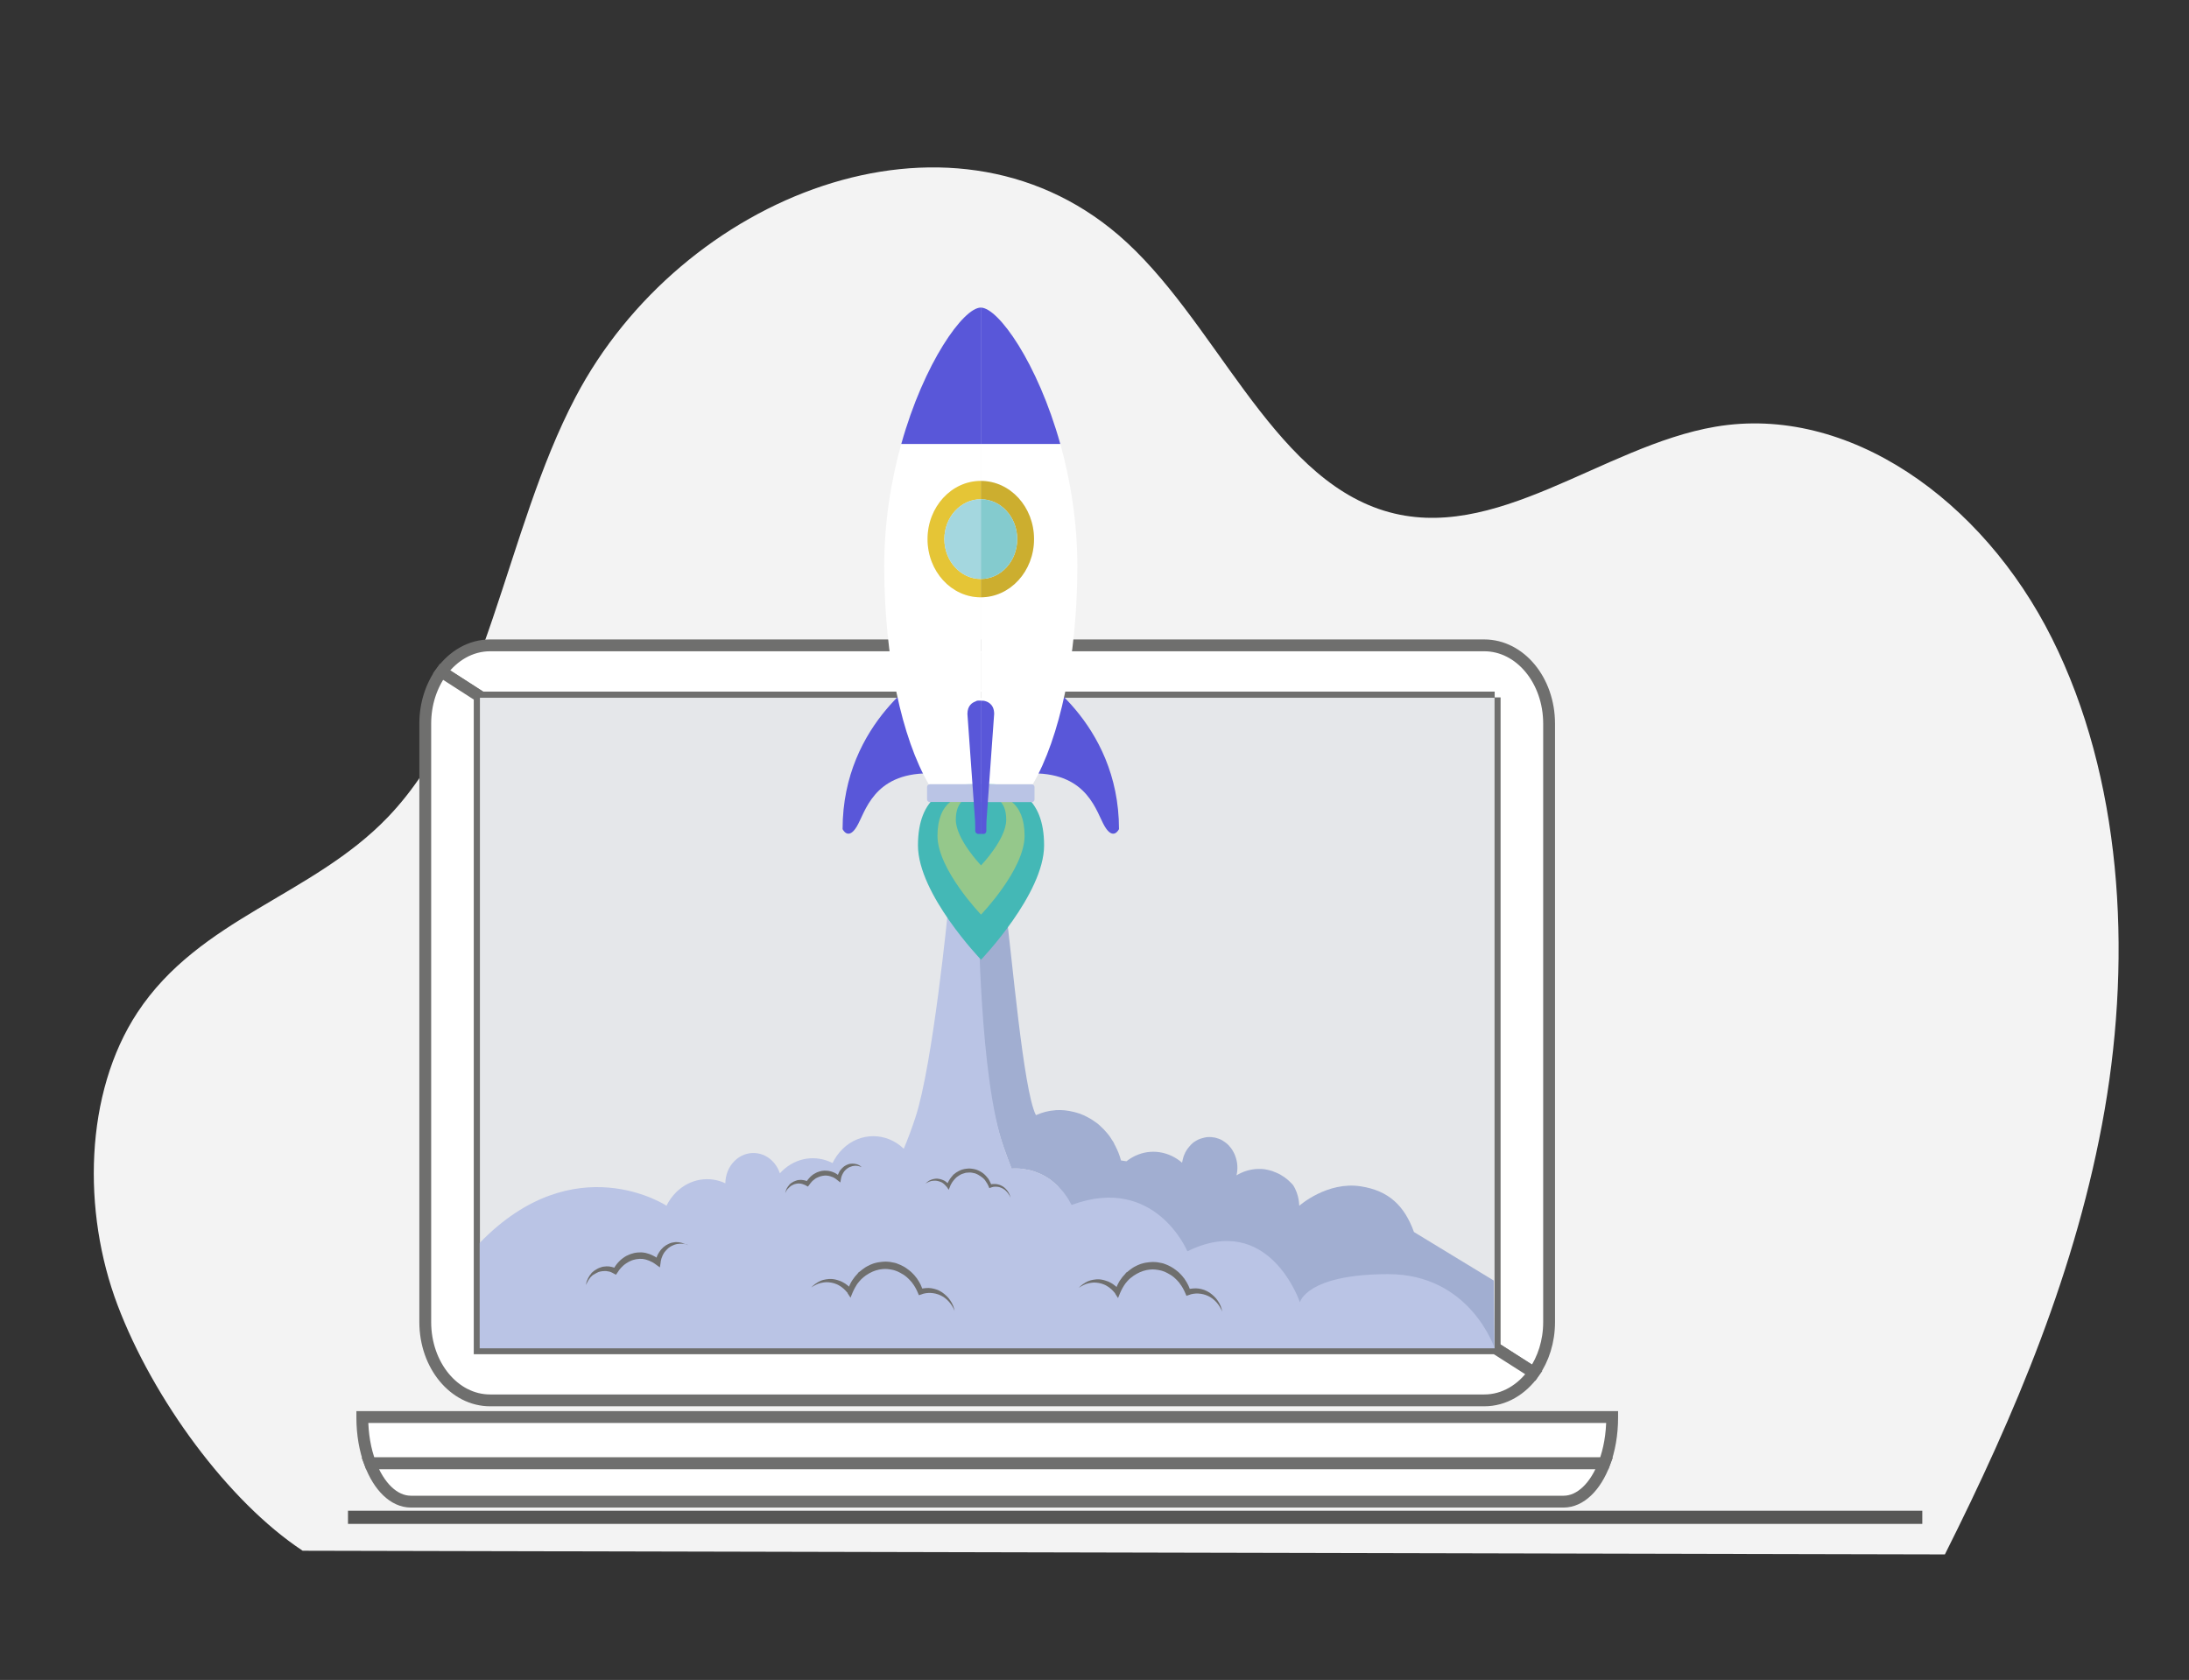 <svg width="185" height="142" viewBox="0 0 185 142" fill="none" xmlns="http://www.w3.org/2000/svg">
<rect x="0" y="0" width="185" height="142" fill="#333333" stroke="none"/>
<path d="M164.37 131.39C170.25 119.66 175.54 107.26 177.87 93.82C180.19 80.38 179.29 65.7 173.42 53.96C167.55 42.22 156.17 34.16 144.97 36.07C135.41 37.7 126.34 46.06 116.98 43.17C107.31 40.19 102.67 26.86 94.53 19.87C80.15 7.54 57.58 16.54 48.64 33.57C42.63 45.01 41.26 60.21 32.79 69.06C26.38 75.75 16.89 77.58 11.61 85.59C7.13 92.4 6.94 102.42 9.94 110.33C12.94 118.25 19.28 126.92 25.58 131.08L164.37 131.39Z" fill="#F3F3F3"/>
<path d="M136.25 119.82C136.25 119.81 136.25 119.79 136.25 119.78H30.62C30.62 119.79 30.62 119.81 30.62 119.82C30.62 121.25 30.86 122.58 31.28 123.69H135.59C136.01 122.58 136.25 121.25 136.25 119.82Z" fill="white" stroke="#6F6F6E" stroke-miterlimit="10"/>
<path d="M31.28 123.69C32.01 125.64 33.28 126.93 34.73 126.93H132.14C133.58 126.93 134.86 125.64 135.59 123.69H31.28Z" fill="white" stroke="#6F6F6E" stroke-miterlimit="10"/>
<path d="M126.32 58.95V113.92L129.62 116.04C130.43 114.88 130.92 113.39 130.92 111.75V61.17C130.92 57.51 128.47 54.55 125.44 54.55H41.42C39.78 54.55 38.32 55.42 37.31 56.79L40.68 58.96H126.32V58.95Z" fill="white" stroke="#6F6F6E" stroke-miterlimit="10"/>
<path d="M126.32 113.92V113.97H40.54V58.95H40.68L37.31 56.78C36.46 57.95 35.94 59.48 35.94 61.17V111.75C35.94 115.41 38.39 118.37 41.42 118.37H125.45C127.12 118.37 128.62 117.46 129.63 116.03L126.32 113.92Z" fill="white" stroke="#6F6F6E" stroke-miterlimit="10"/>
<path d="M126.31 58.98H40.56V113.93H126.31V58.98Z" fill="#E5E7EA"/>
<path d="M81.9 56.73C81.9 57.65 82.58 58.4 83.43 58.4C84.27 58.4 84.96 57.65 84.96 56.73C84.96 55.81 84.28 55.06 83.43 55.06C82.59 55.06 81.9 55.81 81.9 56.73Z" fill="#BDBABA"/>
<path d="M107.27 100.72L109.82 101.91C109.82 101.91 112.16 99.83 115.02 100.28C117.37 100.65 118.69 101.91 119.5 104.14L126.24 108.24L126.3 113.94L93.14 112.75L84.85 105.47L89.88 99.83L107.27 100.72Z" fill="#A1AED1"/>
<path d="M84.82 96.97C85.03 97.57 85.25 98.17 85.49 98.78C85.56 98.78 85.62 98.77 85.69 98.77C85.76 98.77 85.84 98.77 85.91 98.77C86 98.77 86.1 98.78 86.19 98.78C86.22 98.78 86.25 98.79 86.28 98.79C86.34 98.8 86.4 98.8 86.47 98.81C86.51 98.81 86.54 98.82 86.58 98.83C86.63 98.84 86.69 98.85 86.74 98.86C86.78 98.87 86.82 98.88 86.86 98.88C86.91 98.89 86.96 98.9 87.01 98.91C87.05 98.92 87.09 98.93 87.13 98.94C87.18 98.95 87.23 98.97 87.28 98.98C87.32 98.99 87.36 99.01 87.4 99.02C87.45 99.04 87.49 99.05 87.54 99.07C87.58 99.08 87.62 99.1 87.66 99.12C87.71 99.14 87.75 99.16 87.79 99.17C87.83 99.19 87.87 99.2 87.91 99.22C87.95 99.24 88 99.26 88.04 99.28C88.08 99.3 88.12 99.32 88.16 99.34C88.2 99.36 88.24 99.38 88.29 99.41C88.33 99.43 88.37 99.45 88.4 99.48C88.44 99.5 88.48 99.53 88.52 99.55C88.56 99.57 88.59 99.6 88.63 99.62C88.67 99.65 88.71 99.67 88.75 99.7C88.79 99.72 88.82 99.75 88.85 99.78C88.89 99.81 88.93 99.84 88.96 99.87C88.99 99.9 89.03 99.92 89.06 99.95C89.1 99.98 89.13 100.01 89.17 100.05C89.2 100.08 89.23 100.1 89.26 100.13C89.3 100.16 89.33 100.2 89.37 100.23C89.4 100.26 89.43 100.29 89.46 100.32C89.5 100.36 89.53 100.4 89.57 100.43C89.6 100.46 89.62 100.49 89.65 100.52C89.69 100.56 89.72 100.6 89.76 100.65C89.78 100.67 89.8 100.69 89.82 100.72C89.82 100.73 89.83 100.73 89.83 100.74C89.86 100.77 89.88 100.81 89.91 100.84C89.94 100.88 89.97 100.91 89.99 100.95C90.02 100.98 90.04 101.02 90.06 101.05C90.09 101.09 90.11 101.13 90.14 101.16C90.16 101.19 90.19 101.23 90.21 101.27C90.24 101.31 90.26 101.35 90.29 101.39C90.31 101.43 90.33 101.46 90.35 101.5C90.37 101.54 90.4 101.58 90.42 101.62C90.44 101.66 90.46 101.69 90.48 101.73C90.5 101.77 90.52 101.82 90.55 101.86C90.56 101.88 90.57 101.9 90.58 101.92H109.8C109.8 101.92 109.82 101 109.28 100.17C109.26 100.14 109.23 100.12 109.22 100.1C109.2 100.08 109.19 100.07 109.17 100.05C109.12 100 109.08 99.95 109.03 99.91C109.02 99.9 109.02 99.9 109.01 99.89C108.95 99.84 108.9 99.78 108.84 99.73C108.83 99.72 108.82 99.71 108.8 99.7C108.75 99.66 108.71 99.62 108.66 99.59C108.64 99.57 108.62 99.56 108.6 99.54C108.56 99.51 108.52 99.48 108.48 99.46C108.46 99.44 108.43 99.43 108.4 99.41C108.36 99.39 108.33 99.36 108.29 99.34C108.26 99.32 108.23 99.31 108.21 99.29C108.17 99.27 108.14 99.25 108.1 99.23C108.07 99.21 108.04 99.2 108.01 99.19C107.97 99.17 107.94 99.15 107.9 99.14C107.87 99.13 107.84 99.11 107.81 99.1C107.77 99.08 107.74 99.07 107.7 99.06C107.67 99.05 107.64 99.04 107.61 99.02C107.57 99.01 107.54 98.99 107.5 98.98C107.47 98.97 107.44 98.96 107.4 98.95C107.36 98.94 107.32 98.93 107.28 98.92C107.24 98.91 107.2 98.9 107.16 98.89C107.13 98.88 107.1 98.88 107.06 98.87C107.03 98.86 107 98.86 106.97 98.85C106.93 98.84 106.88 98.84 106.84 98.83C106.81 98.83 106.78 98.82 106.76 98.82C106.7 98.81 106.65 98.81 106.59 98.81C106.57 98.81 106.56 98.81 106.54 98.81C106.47 98.81 106.4 98.81 106.32 98.81C106.24 98.81 106.16 98.82 106.08 98.82C105.67 98.86 105.26 98.97 104.87 99.15C104.74 99.21 104.62 99.28 104.5 99.35C104.63 98.81 104.6 98.23 104.38 97.67C104.35 97.59 104.32 97.52 104.28 97.45C104.27 97.43 104.26 97.41 104.25 97.39C104.22 97.34 104.2 97.29 104.17 97.25C104.16 97.23 104.14 97.2 104.13 97.18C104.1 97.14 104.07 97.09 104.04 97.05C104.02 97.03 104.01 97.01 103.99 96.99C103.95 96.94 103.91 96.89 103.87 96.85C103.86 96.84 103.85 96.83 103.85 96.82C103.8 96.77 103.75 96.72 103.69 96.67C103.67 96.66 103.66 96.64 103.64 96.63C103.6 96.6 103.56 96.57 103.52 96.54C103.5 96.52 103.48 96.51 103.46 96.5C103.42 96.47 103.38 96.45 103.34 96.42C103.32 96.41 103.3 96.39 103.28 96.38C103.23 96.35 103.17 96.32 103.12 96.3C103.11 96.3 103.1 96.29 103.09 96.29C103.03 96.26 102.96 96.24 102.89 96.22C102.87 96.21 102.85 96.21 102.83 96.2C102.78 96.19 102.74 96.17 102.69 96.16C102.67 96.15 102.64 96.15 102.62 96.15C102.57 96.14 102.52 96.13 102.48 96.13C102.46 96.13 102.44 96.12 102.41 96.12C102.34 96.11 102.28 96.11 102.21 96.11H102.2C102.13 96.11 102.06 96.12 101.99 96.12C101.97 96.12 101.95 96.13 101.93 96.13C101.88 96.14 101.83 96.15 101.78 96.16C101.76 96.17 101.73 96.17 101.71 96.18C101.66 96.19 101.61 96.21 101.56 96.22C101.54 96.23 101.52 96.23 101.49 96.24C101.42 96.26 101.35 96.29 101.28 96.32C101.27 96.32 101.27 96.33 101.26 96.33C101.21 96.35 101.16 96.38 101.11 96.41C101.09 96.42 101.08 96.43 101.06 96.44C101.02 96.46 100.99 96.49 100.95 96.51C100.93 96.52 100.92 96.53 100.9 96.54C100.86 96.57 100.82 96.6 100.79 96.63C100.78 96.64 100.77 96.65 100.76 96.66C100.71 96.7 100.67 96.74 100.63 96.78C100.62 96.79 100.61 96.8 100.6 96.82C100.57 96.85 100.54 96.89 100.51 96.92C100.5 96.94 100.48 96.95 100.47 96.97C100.44 97 100.41 97.04 100.39 97.07C100.38 97.08 100.37 97.1 100.36 97.11C100.32 97.16 100.29 97.21 100.26 97.26C100.26 97.27 100.25 97.27 100.25 97.28C100.22 97.33 100.19 97.38 100.17 97.42C100.16 97.44 100.15 97.45 100.15 97.47C100.13 97.51 100.11 97.55 100.09 97.6C100.08 97.62 100.08 97.63 100.07 97.65C100.05 97.71 100.02 97.76 100.01 97.82C99.99 97.88 99.97 97.94 99.96 98C99.96 98.02 99.95 98.03 99.95 98.05C99.94 98.1 99.93 98.14 99.92 98.19C99.91 98.22 99.91 98.25 99.9 98.28C98.81 97.34 97.3 97.06 95.94 97.7C95.67 97.83 95.43 97.98 95.2 98.16L94.74 98.09C94.68 97.86 94.6 97.63 94.51 97.4C94.48 97.32 94.44 97.23 94.4 97.15C94.39 97.12 94.38 97.1 94.36 97.07C94.33 97.01 94.31 96.96 94.28 96.9C94.27 96.87 94.25 96.84 94.24 96.82C94.21 96.77 94.18 96.72 94.16 96.66C94.15 96.63 94.13 96.61 94.12 96.58C94.09 96.52 94.06 96.47 94.02 96.42C94.01 96.4 94 96.38 93.98 96.36C93.93 96.29 93.89 96.21 93.84 96.14C93.84 96.13 93.83 96.13 93.83 96.12C93.78 96.06 93.74 95.99 93.69 95.93C93.67 95.91 93.66 95.89 93.64 95.87C93.61 95.83 93.58 95.79 93.54 95.75C93.46 95.65 93.38 95.56 93.29 95.47C93.27 95.45 93.26 95.44 93.24 95.42C93.16 95.34 93.08 95.26 93 95.19C92.98 95.17 92.97 95.16 92.95 95.14C92.86 95.06 92.77 94.98 92.67 94.91C92.65 94.89 92.63 94.88 92.6 94.86C92.51 94.79 92.41 94.72 92.31 94.66C92.3 94.66 92.3 94.65 92.29 94.65C92.19 94.58 92.08 94.52 91.98 94.47C91.96 94.46 91.93 94.44 91.91 94.43C91.8 94.37 91.7 94.32 91.59 94.27C91.57 94.26 91.56 94.26 91.54 94.25C91.44 94.21 91.34 94.17 91.24 94.13C91.22 94.12 91.2 94.11 91.17 94.11C91.06 94.07 90.95 94.04 90.83 94.01C90.81 94 90.78 94 90.76 93.99C90.65 93.96 90.54 93.94 90.43 93.92C90.42 93.92 90.41 93.91 90.39 93.91C90.27 93.89 90.15 93.88 90.04 93.86C90.01 93.86 89.99 93.86 89.96 93.85C89.84 93.84 89.72 93.83 89.6 93.83C89.59 93.83 89.58 93.83 89.57 93.83C89.46 93.83 89.34 93.83 89.22 93.84C89.2 93.84 89.17 93.84 89.15 93.85C89.03 93.86 88.91 93.87 88.79 93.89C88.77 93.89 88.75 93.9 88.73 93.9C88.62 93.92 88.51 93.94 88.4 93.97C88.38 93.97 88.36 93.98 88.35 93.98C88.23 94.01 88.11 94.05 87.99 94.09C87.96 94.1 87.94 94.11 87.91 94.12C87.79 94.16 87.67 94.21 87.55 94.26C86.47 92.17 85.51 80.55 84.98 76.75L82.04 77.24C82.12 77.91 82.75 91.11 84.82 96.97Z" fill="#A1AED1"/>
<path d="M90.56 101.85C90.54 101.81 90.52 101.76 90.49 101.72C90.47 101.68 90.45 101.65 90.43 101.61C90.41 101.57 90.38 101.53 90.36 101.49C90.34 101.45 90.32 101.42 90.3 101.38C90.28 101.34 90.25 101.3 90.22 101.26C90.2 101.22 90.17 101.19 90.15 101.15C90.12 101.11 90.1 101.07 90.07 101.04C90.05 101.01 90.02 100.97 90 100.94C89.97 100.9 89.94 100.87 89.92 100.83C89.89 100.8 89.87 100.76 89.84 100.73C89.82 100.7 89.79 100.67 89.77 100.65C89.73 100.61 89.7 100.56 89.66 100.52C89.63 100.49 89.61 100.46 89.58 100.43C89.54 100.39 89.51 100.35 89.47 100.32C89.44 100.29 89.41 100.26 89.38 100.23C89.34 100.2 89.31 100.16 89.27 100.13C89.24 100.1 89.21 100.07 89.18 100.05C89.14 100.02 89.11 99.99 89.07 99.95C89.04 99.92 89 99.9 88.97 99.87C88.93 99.84 88.89 99.81 88.86 99.78C88.83 99.75 88.79 99.73 88.76 99.7C88.72 99.67 88.68 99.65 88.64 99.62C88.6 99.6 88.57 99.57 88.53 99.55C88.49 99.52 88.45 99.5 88.41 99.48C88.37 99.46 88.34 99.44 88.3 99.41C88.26 99.39 88.22 99.36 88.17 99.34C88.13 99.32 88.09 99.3 88.05 99.28C88.01 99.26 87.96 99.24 87.92 99.22C87.88 99.2 87.84 99.18 87.8 99.17C87.76 99.15 87.71 99.13 87.67 99.12C87.63 99.1 87.59 99.09 87.55 99.07C87.5 99.05 87.46 99.04 87.41 99.02C87.37 99.01 87.33 98.99 87.29 98.98C87.24 98.97 87.19 98.95 87.14 98.94C87.1 98.93 87.06 98.92 87.02 98.91C86.97 98.9 86.92 98.89 86.87 98.88C86.83 98.87 86.79 98.86 86.75 98.86C86.7 98.85 86.64 98.84 86.59 98.83C86.55 98.82 86.52 98.82 86.48 98.81C86.42 98.8 86.36 98.8 86.29 98.79C86.26 98.79 86.23 98.78 86.2 98.78C86.11 98.77 86.01 98.77 85.92 98.77C85.85 98.77 85.77 98.77 85.7 98.77C85.63 98.77 85.57 98.78 85.5 98.78C85.26 98.17 85.04 97.57 84.83 96.97C82.77 91.11 82.73 77.45 82.65 76.77L85.3 76.67L80.13 76.86C80.13 76.86 78.84 90 77.36 94.47C77.07 95.36 76.74 96.25 76.38 97.1C74.92 95.69 72.68 95.67 71.2 97.13C70.85 97.48 70.57 97.88 70.36 98.31C68.98 97.6 67.29 97.81 66.08 99C66.02 99.06 65.97 99.12 65.91 99.18C65.81 98.87 65.65 98.58 65.44 98.32C64.56 97.25 63.05 97.17 62.08 98.13C61.57 98.63 61.31 99.33 61.3 100.02C59.95 99.38 58.32 99.62 57.15 100.77C56.81 101.11 56.54 101.49 56.33 101.91H90.6C90.58 101.89 90.57 101.87 90.56 101.85Z" fill="#BAC4E5"/>
<path d="M72.83 98.66C72.78 98.64 72.73 98.62 72.68 98.6C72.63 98.59 72.58 98.57 72.53 98.56L72.46 98.55L72.39 98.54C72.34 98.53 72.29 98.54 72.24 98.54C72.19 98.54 72.14 98.55 72.09 98.56C72.04 98.57 71.99 98.58 71.95 98.6C71.9 98.62 71.86 98.63 71.81 98.65C71.77 98.67 71.72 98.69 71.68 98.72C71.64 98.74 71.6 98.77 71.56 98.8C71.52 98.83 71.49 98.86 71.45 98.9C71.42 98.93 71.38 98.97 71.35 99.01C71.34 99.03 71.32 99.05 71.31 99.07L71.27 99.13C71.24 99.17 71.22 99.22 71.2 99.26L71.19 99.28C71.19 99.28 71.19 99.29 71.19 99.27V99.28L71.17 99.32C71.16 99.34 71.15 99.37 71.14 99.39C71.13 99.43 71.11 99.48 71.1 99.52C71.09 99.57 71.08 99.62 71.07 99.66L71.02 99.95L70.79 99.77C70.74 99.73 70.7 99.69 70.65 99.66L70.58 99.61L70.54 99.59L70.53 99.58C70.52 99.58 70.54 99.59 70.54 99.58H70.53L70.51 99.57L70.42 99.52L70.38 99.5L70.34 99.49C70.29 99.47 70.24 99.45 70.18 99.43L70.1 99.41C70.07 99.4 70.04 99.4 70.02 99.39C69.99 99.39 69.96 99.38 69.94 99.38L69.86 99.37C69.8 99.36 69.75 99.37 69.69 99.37C69.63 99.37 69.58 99.38 69.52 99.39C69.46 99.4 69.41 99.41 69.35 99.43C69.3 99.45 69.24 99.46 69.19 99.49C69.14 99.51 69.08 99.53 69.03 99.56L68.95 99.6C68.93 99.62 68.9 99.63 68.88 99.65C68.83 99.68 68.78 99.72 68.74 99.76C68.69 99.79 68.65 99.84 68.61 99.88C68.57 99.92 68.53 99.97 68.49 100.02C68.45 100.07 68.42 100.12 68.38 100.17L68.28 100.3L68.15 100.23C68.11 100.21 68.08 100.18 68.04 100.17C68 100.15 67.96 100.13 67.92 100.12C67.88 100.11 67.84 100.09 67.8 100.08C67.76 100.07 67.72 100.06 67.68 100.05C67.64 100.05 67.6 100.04 67.55 100.04C67.51 100.04 67.46 100.04 67.42 100.04C67.38 100.05 67.33 100.05 67.29 100.06C67.25 100.07 67.21 100.08 67.16 100.09C67.12 100.11 67.08 100.12 67.04 100.14C67 100.16 66.96 100.18 66.92 100.2C66.9 100.21 66.88 100.23 66.86 100.24L66.82 100.25L66.81 100.24L66.82 100.25V100.26L66.81 100.27L66.7 100.37C66.66 100.4 66.64 100.44 66.6 100.47C66.58 100.49 66.57 100.5 66.55 100.52L66.51 100.58C66.48 100.62 66.45 100.66 66.43 100.71L66.36 100.85C66.37 100.8 66.38 100.75 66.4 100.7C66.41 100.65 66.43 100.6 66.45 100.55L66.48 100.48C66.49 100.46 66.51 100.43 66.52 100.41C66.55 100.37 66.57 100.31 66.61 100.27L66.71 100.15L66.72 100.14L66.73 100.13L66.72 100.12V100.11L66.76 100.09C66.78 100.07 66.8 100.06 66.82 100.04C66.86 100.01 66.9 99.97 66.95 99.95C66.99 99.92 67.04 99.9 67.09 99.87C67.14 99.85 67.19 99.83 67.24 99.81C67.29 99.79 67.34 99.78 67.39 99.76C67.44 99.75 67.49 99.74 67.55 99.74C67.6 99.73 67.66 99.74 67.71 99.73C67.76 99.73 67.82 99.74 67.87 99.75C67.92 99.76 67.97 99.77 68.03 99.78C68.08 99.8 68.13 99.81 68.18 99.83C68.23 99.85 68.28 99.88 68.33 99.9L68.11 99.96C68.15 99.9 68.19 99.83 68.23 99.77C68.27 99.71 68.32 99.65 68.37 99.6C68.42 99.55 68.47 99.49 68.52 99.44C68.57 99.39 68.63 99.34 68.69 99.3C68.72 99.28 68.75 99.26 68.78 99.24L68.87 99.19C68.93 99.15 69 99.12 69.06 99.09C69.13 99.06 69.19 99.04 69.26 99.02C69.33 99 69.4 98.99 69.47 98.97C69.54 98.96 69.61 98.95 69.68 98.95C69.75 98.95 69.82 98.95 69.89 98.96L70 98.97C70.04 98.97 70.07 98.98 70.1 98.99C70.13 99 70.17 99 70.2 99.01L70.3 99.04C70.37 99.06 70.44 99.09 70.5 99.12L70.55 99.14L70.59 99.16L70.67 99.21L70.69 99.22L70.71 99.23L70.72 99.24L70.76 99.27L70.85 99.33C70.91 99.37 70.96 99.43 71.01 99.47L70.73 99.58C70.74 99.52 70.76 99.46 70.78 99.4C70.8 99.34 70.82 99.28 70.85 99.22C70.86 99.19 70.88 99.17 70.89 99.14L70.91 99.1L70.92 99.07L70.93 99.05C70.96 99 70.99 98.94 71.03 98.9L71.09 98.83C71.11 98.81 71.13 98.79 71.15 98.76C71.19 98.72 71.24 98.68 71.28 98.64C71.32 98.6 71.38 98.57 71.42 98.54C71.47 98.51 71.52 98.48 71.57 98.46C71.62 98.44 71.67 98.42 71.73 98.4C71.76 98.39 71.78 98.38 71.81 98.38L71.89 98.37C71.94 98.36 72 98.36 72.05 98.36C72.1 98.36 72.16 98.36 72.21 98.37C72.26 98.38 72.32 98.39 72.37 98.4L72.45 98.42L72.52 98.45C72.57 98.47 72.62 98.5 72.66 98.52C72.75 98.59 72.79 98.63 72.83 98.66Z" fill="#6F6F6E"/>
<path d="M85.4 101.23L85.34 101.1C85.32 101.06 85.29 101.02 85.27 100.98C85.24 100.94 85.22 100.9 85.19 100.86C85.16 100.82 85.13 100.79 85.1 100.75C85.07 100.72 85.04 100.69 85 100.65C84.97 100.62 84.93 100.59 84.9 100.56L84.79 100.49L84.68 100.43L84.56 100.38L84.44 100.34C84.4 100.33 84.36 100.32 84.32 100.32C84.28 100.32 84.24 100.31 84.2 100.31C84.16 100.31 84.12 100.31 84.08 100.31C84.04 100.32 84 100.32 83.96 100.32L83.84 100.35L83.72 100.39L83.61 100.43L83.56 100.3L83.5 100.17C83.48 100.13 83.46 100.09 83.43 100.04C83.38 99.96 83.33 99.88 83.28 99.81L83.26 99.78V99.77V99.76C83.26 99.76 83.25 99.76 83.26 99.77L83.25 99.76L83.24 99.75L83.19 99.69C83.16 99.65 83.12 99.61 83.09 99.59L83 99.52L82.89 99.44C82.86 99.41 82.82 99.39 82.78 99.37C82.74 99.35 82.71 99.32 82.67 99.3C82.63 99.28 82.59 99.26 82.55 99.24L82.43 99.19C82.39 99.17 82.35 99.17 82.3 99.16C82.26 99.15 82.22 99.14 82.17 99.13C82.08 99.11 82 99.11 81.91 99.11C81.82 99.11 81.74 99.12 81.65 99.13L81.59 99.14L81.53 99.16C81.49 99.17 81.45 99.18 81.4 99.2L81.28 99.24C81.24 99.26 81.2 99.28 81.16 99.3C81.12 99.32 81.08 99.34 81.05 99.37C81.01 99.4 80.97 99.41 80.94 99.44L80.83 99.52L80.82 99.53L80.81 99.54L80.78 99.57L80.73 99.62C80.7 99.65 80.67 99.68 80.64 99.72C80.61 99.76 80.58 99.79 80.55 99.83C80.52 99.87 80.49 99.9 80.47 99.94C80.44 99.98 80.42 100.02 80.4 100.06C80.35 100.14 80.31 100.23 80.28 100.32L80.18 100.57L80.04 100.36L80.03 100.35L80.04 100.34L80.05 100.33C80.06 100.34 80.05 100.33 80.05 100.34H80.04L80.01 100.32L79.96 100.27C79.95 100.25 79.93 100.24 79.92 100.22L79.88 100.18C79.85 100.15 79.82 100.12 79.79 100.09C79.76 100.06 79.72 100.04 79.69 100.01C79.66 99.98 79.62 99.97 79.58 99.94C79.54 99.92 79.5 99.9 79.46 99.89C79.42 99.87 79.38 99.86 79.34 99.85C79.3 99.84 79.26 99.83 79.22 99.82C79.18 99.81 79.14 99.81 79.09 99.8C79.05 99.8 79 99.8 78.96 99.8L78.83 99.81L78.7 99.83L78.57 99.87L78.45 99.92L78.33 99.98L78.21 100.06L78.31 99.96L78.42 99.87C78.46 99.84 78.5 99.82 78.54 99.79C78.58 99.77 78.63 99.75 78.67 99.73C78.71 99.71 78.76 99.7 78.81 99.68L78.95 99.65C79 99.64 79.04 99.64 79.09 99.63C79.14 99.63 79.19 99.63 79.23 99.63C79.28 99.63 79.33 99.64 79.37 99.65C79.42 99.66 79.47 99.67 79.51 99.68C79.56 99.7 79.6 99.71 79.65 99.73C79.69 99.75 79.74 99.77 79.79 99.79C79.83 99.82 79.88 99.84 79.92 99.87C79.96 99.9 80 99.93 80.04 99.97L80.1 100.02C80.12 100.04 80.14 100.06 80.15 100.07L80.2 100.12L80.22 100.15L80.23 100.16L80.24 100.17L80.25 100.19L80.01 100.23C80.04 100.12 80.08 100.02 80.13 99.92C80.15 99.87 80.18 99.82 80.21 99.77C80.24 99.72 80.27 99.68 80.3 99.63C80.33 99.58 80.36 99.54 80.4 99.5C80.43 99.46 80.47 99.41 80.51 99.37L80.56 99.31L80.58 99.28L80.59 99.27H80.6H80.61L80.73 99.17C80.77 99.13 80.82 99.11 80.86 99.08C80.9 99.05 80.95 99.02 81 99C81.05 98.98 81.09 98.95 81.14 98.93L81.29 98.87C81.34 98.85 81.39 98.84 81.44 98.83L81.52 98.81L81.6 98.8C81.7 98.78 81.81 98.78 81.91 98.77C82.01 98.78 82.12 98.78 82.22 98.8C82.27 98.81 82.32 98.82 82.37 98.83C82.42 98.84 82.47 98.86 82.52 98.87L82.67 98.93C82.72 98.95 82.76 98.98 82.81 99C82.86 99.02 82.9 99.05 82.95 99.08C82.99 99.11 83.04 99.14 83.08 99.17L83.2 99.27L83.32 99.39C83.36 99.43 83.39 99.47 83.42 99.51L83.47 99.57L83.48 99.58L83.49 99.59L83.5 99.6L83.52 99.63C83.58 99.72 83.64 99.82 83.68 99.92C83.7 99.97 83.72 100.02 83.75 100.07L83.8 100.23L83.63 100.14L83.77 100.1C83.82 100.09 83.87 100.09 83.92 100.08C83.97 100.08 84.02 100.08 84.07 100.08C84.12 100.08 84.17 100.09 84.22 100.09C84.27 100.1 84.32 100.11 84.36 100.12C84.41 100.13 84.45 100.15 84.5 100.16C84.55 100.18 84.59 100.2 84.63 100.22C84.67 100.24 84.71 100.27 84.76 100.29L84.88 100.38C84.92 100.41 84.95 100.44 84.99 100.48C85.02 100.52 85.06 100.55 85.09 100.59C85.12 100.63 85.15 100.67 85.18 100.71C85.21 100.75 85.23 100.79 85.26 100.84C85.28 100.88 85.3 100.93 85.32 100.97C85.34 101.02 85.35 101.06 85.37 101.11L85.4 101.23Z" fill="#6F6F6E"/>
<path d="M58.62 101.61L56.32 101.91C56.32 101.91 48.55 96.79 40.54 105.06V113.97H126.32C126.32 113.97 124.26 107.7 117.33 107.7C110.4 107.7 109.86 110.08 109.86 110.08C109.86 110.08 107.28 102.36 100.35 105.77C100.35 105.77 97.63 99.24 90.57 101.85C90.56 101.85 61.34 99.83 58.62 101.61Z" fill="#BAC4E5"/>
<path d="M58.15 105.25C58.08 105.23 58.02 105.2 57.95 105.18C57.88 105.17 57.82 105.15 57.75 105.14L57.65 105.13H57.55C57.48 105.12 57.42 105.14 57.35 105.14C57.28 105.14 57.22 105.16 57.15 105.17C57.09 105.19 57.02 105.2 56.96 105.23C56.9 105.25 56.84 105.28 56.78 105.31C56.72 105.34 56.66 105.37 56.61 105.41C56.55 105.44 56.5 105.49 56.45 105.53C56.4 105.58 56.35 105.62 56.31 105.67C56.27 105.72 56.22 105.77 56.18 105.82C56.16 105.85 56.14 105.87 56.12 105.9L56.07 105.99C56.03 106.04 56.01 106.11 55.98 106.17L55.97 106.19C55.97 106.19 55.97 106.2 55.97 106.18V106.19V106.2L55.95 106.25C55.94 106.28 55.92 106.32 55.91 106.35C55.89 106.41 55.88 106.47 55.86 106.54C55.84 106.6 55.84 106.67 55.83 106.74L55.77 107.13L55.45 106.9C55.38 106.85 55.32 106.8 55.25 106.76L55.15 106.7L55.1 106.67L55.09 106.66C55.08 106.65 55.1 106.67 55.1 106.67H55.09L55.06 106.66L54.94 106.6L54.88 106.57L54.83 106.55C54.76 106.53 54.69 106.5 54.62 106.48L54.51 106.45C54.47 106.44 54.43 106.44 54.4 106.43C54.36 106.43 54.32 106.42 54.29 106.41H54.17C54.09 106.4 54.02 106.41 53.94 106.42C53.86 106.42 53.79 106.44 53.71 106.45C53.63 106.47 53.56 106.49 53.48 106.51C53.41 106.54 53.33 106.56 53.26 106.6C53.19 106.63 53.12 106.66 53.05 106.71L52.95 106.77C52.92 106.79 52.89 106.82 52.85 106.84C52.78 106.88 52.72 106.94 52.66 106.99C52.6 107.04 52.55 107.1 52.49 107.16C52.43 107.22 52.39 107.29 52.33 107.35C52.28 107.42 52.24 107.49 52.19 107.56L52.06 107.75L51.89 107.66C51.84 107.63 51.79 107.6 51.74 107.58C51.69 107.55 51.63 107.53 51.58 107.51C51.52 107.49 51.47 107.47 51.41 107.47C51.35 107.46 51.3 107.45 51.24 107.44C51.18 107.44 51.12 107.43 51.07 107.44C51.01 107.44 50.95 107.45 50.9 107.45C50.84 107.46 50.78 107.47 50.73 107.48C50.67 107.49 50.62 107.51 50.56 107.53C50.51 107.55 50.45 107.58 50.4 107.61C50.34 107.64 50.29 107.67 50.24 107.7C50.21 107.72 50.19 107.74 50.16 107.75L50.11 107.77L50.1 107.76C50.1 107.76 50.09 107.77 50.1 107.75L50.11 107.76V107.77L50.09 107.79L49.94 107.93C49.89 107.98 49.86 108.03 49.82 108.08C49.8 108.11 49.78 108.13 49.76 108.16L49.71 108.25C49.68 108.31 49.63 108.36 49.61 108.43L49.52 108.62C49.53 108.55 49.55 108.48 49.56 108.41C49.57 108.34 49.6 108.27 49.63 108.21L49.67 108.11C49.68 108.08 49.7 108.05 49.72 108.01C49.76 107.95 49.79 107.88 49.83 107.82L49.96 107.66L49.98 107.64L49.99 107.63L49.98 107.62V107.6L50.03 107.57C50.06 107.54 50.09 107.52 50.11 107.5C50.16 107.45 50.22 107.41 50.28 107.37C50.34 107.33 50.4 107.29 50.46 107.26C50.52 107.23 50.59 107.19 50.65 107.17C50.72 107.14 50.78 107.12 50.85 107.1C50.92 107.08 50.99 107.06 51.06 107.06C51.13 107.05 51.2 107.05 51.27 107.04C51.34 107.04 51.41 107.04 51.49 107.05C51.56 107.06 51.63 107.07 51.7 107.09C51.77 107.11 51.84 107.13 51.91 107.15C51.98 107.17 52.05 107.21 52.11 107.24L51.81 107.34C51.86 107.25 51.91 107.16 51.96 107.08C52.02 107 52.07 106.91 52.14 106.83C52.21 106.75 52.27 106.67 52.34 106.61C52.41 106.54 52.48 106.47 52.56 106.41C52.6 106.38 52.64 106.35 52.68 106.32L52.8 106.24C52.88 106.18 52.97 106.14 53.06 106.1C53.15 106.05 53.24 106.03 53.33 105.99C53.42 105.96 53.52 105.94 53.61 105.91C53.71 105.9 53.8 105.87 53.9 105.87C54 105.87 54.09 105.86 54.19 105.86L54.33 105.87C54.38 105.87 54.43 105.88 54.47 105.89C54.52 105.9 54.57 105.9 54.61 105.92L54.75 105.96C54.84 105.98 54.94 106.02 55.03 106.06L55.1 106.09L55.16 106.12L55.28 106.18L55.31 106.2L55.34 106.21L55.36 106.22L55.42 106.26L55.54 106.34C55.62 106.4 55.69 106.47 55.77 106.53L55.39 106.7C55.41 106.61 55.42 106.53 55.44 106.45C55.46 106.37 55.49 106.28 55.52 106.2C55.54 106.15 55.55 106.13 55.57 106.09L55.59 106.04L55.61 106.01L55.63 105.98C55.67 105.91 55.71 105.83 55.76 105.77L55.83 105.67C55.86 105.64 55.88 105.61 55.91 105.58C55.96 105.52 56.02 105.46 56.08 105.41C56.14 105.36 56.21 105.31 56.27 105.27C56.34 105.23 56.4 105.19 56.47 105.16C56.54 105.13 56.61 105.09 56.68 105.07C56.72 105.06 56.75 105.04 56.79 105.04L56.9 105.02C56.97 105 57.05 105 57.12 104.99C57.19 104.99 57.27 104.99 57.34 105C57.41 105.01 57.49 105.02 57.56 105.04L57.67 105.07L57.77 105.11C57.84 105.13 57.9 105.17 57.97 105.2C58.03 105.17 58.09 105.21 58.15 105.25Z" fill="#6F6F6E"/>
<path d="M80.68 110.81L80.58 110.59C80.54 110.52 80.5 110.45 80.46 110.38C80.42 110.31 80.37 110.25 80.33 110.19C80.28 110.13 80.23 110.07 80.18 110.01C80.13 109.95 80.07 109.9 80.02 109.85C79.96 109.8 79.9 109.75 79.85 109.71L79.67 109.59L79.48 109.49L79.28 109.41L79.08 109.35C79.01 109.34 78.94 109.32 78.87 109.31C78.8 109.3 78.73 109.3 78.66 109.29C78.59 109.29 78.52 109.29 78.45 109.29C78.38 109.3 78.31 109.3 78.25 109.31L78.05 109.35L77.85 109.42L77.66 109.48L77.57 109.27L77.47 109.05C77.43 108.98 77.4 108.91 77.36 108.84C77.28 108.7 77.2 108.57 77.1 108.45L77.07 108.4V108.39V108.38C77.07 108.38 77.05 108.37 77.07 108.4L77.06 108.39L77.04 108.37L76.96 108.28C76.9 108.22 76.85 108.15 76.79 108.1L76.63 107.95L76.45 107.81C76.39 107.76 76.33 107.73 76.26 107.69C76.2 107.65 76.13 107.61 76.07 107.58C76 107.55 75.94 107.51 75.87 107.48L75.66 107.4C75.59 107.37 75.52 107.36 75.45 107.34C75.38 107.32 75.31 107.31 75.24 107.3C75.1 107.27 74.95 107.27 74.81 107.26C74.66 107.27 74.52 107.27 74.38 107.3L74.27 107.32L74.16 107.35C74.09 107.37 74.02 107.38 73.95 107.41L73.74 107.49C73.67 107.52 73.61 107.55 73.54 107.59C73.47 107.62 73.41 107.66 73.35 107.7C73.29 107.74 73.22 107.77 73.16 107.82L72.98 107.96L72.97 107.97C72.96 107.98 72.98 107.96 72.98 107.96L72.97 107.97L72.95 107.99L72.9 108.03L72.81 108.11C72.76 108.16 72.71 108.21 72.66 108.27C72.61 108.33 72.56 108.39 72.51 108.45C72.46 108.51 72.42 108.57 72.38 108.64C72.34 108.7 72.3 108.77 72.26 108.84C72.18 108.98 72.12 109.12 72.05 109.27L71.88 109.69L71.65 109.34L71.63 109.32L71.64 109.3L71.65 109.28C71.67 109.3 71.65 109.29 71.66 109.29H71.64L71.6 109.25L71.52 109.16C71.49 109.12 71.47 109.1 71.45 109.08L71.38 109.01C71.34 108.96 71.27 108.91 71.22 108.87C71.17 108.82 71.11 108.78 71.05 108.74C70.99 108.7 70.93 108.67 70.87 108.63C70.81 108.59 70.74 108.57 70.68 108.54C70.61 108.51 70.54 108.49 70.48 108.47C70.41 108.45 70.34 108.44 70.27 108.42C70.2 108.41 70.13 108.4 70.06 108.39C69.99 108.39 69.92 108.39 69.84 108.38L69.62 108.4L69.4 108.44L69.18 108.5L68.97 108.59L68.76 108.7L68.56 108.83L68.73 108.66L68.92 108.51C68.99 108.47 69.06 108.43 69.12 108.38C69.19 108.34 69.26 108.31 69.34 108.27C69.41 108.24 69.49 108.21 69.57 108.19L69.81 108.14C69.89 108.13 69.97 108.12 70.05 108.11C70.13 108.11 70.21 108.11 70.29 108.11C70.37 108.12 70.45 108.12 70.53 108.14C70.61 108.16 70.69 108.17 70.77 108.2C70.85 108.23 70.93 108.25 71.01 108.28C71.09 108.32 71.17 108.34 71.24 108.39C71.31 108.43 71.39 108.47 71.46 108.52C71.53 108.57 71.6 108.62 71.67 108.68L71.77 108.77C71.8 108.8 71.84 108.83 71.86 108.86L71.94 108.95L71.98 108.99L71.99 109L72 109.01V109.02L72.02 109.05L71.62 109.12C71.68 108.94 71.74 108.77 71.82 108.6C71.86 108.52 71.9 108.43 71.95 108.35C71.99 108.27 72.05 108.19 72.1 108.12C72.15 108.04 72.21 107.97 72.26 107.9C72.32 107.83 72.38 107.76 72.45 107.69L72.53 107.59L72.57 107.54L72.59 107.52L72.6 107.51H72.62L72.64 107.5L72.85 107.33C72.92 107.27 73 107.23 73.07 107.17C73.14 107.12 73.22 107.07 73.3 107.03C73.38 106.99 73.46 106.95 73.54 106.91L73.79 106.81C73.87 106.78 73.96 106.76 74.04 106.74L74.17 106.71L74.3 106.69C74.47 106.66 74.65 106.65 74.82 106.64C75 106.65 75.17 106.65 75.34 106.69C75.43 106.7 75.51 106.72 75.6 106.74C75.68 106.76 75.77 106.78 75.85 106.82L76.1 106.92C76.18 106.96 76.26 107 76.34 107.04C76.42 107.08 76.5 107.13 76.57 107.18C76.64 107.23 76.72 107.28 76.79 107.34L77 107.51L77.2 107.71C77.27 107.78 77.32 107.84 77.37 107.91L77.45 108.01L77.47 108.03L77.48 108.04L77.49 108.05V108.06L77.53 108.12C77.63 108.27 77.73 108.43 77.81 108.6C77.85 108.69 77.89 108.77 77.92 108.86L78.01 109.12L77.73 108.97L77.97 108.91C78.05 108.9 78.13 108.89 78.22 108.88C78.3 108.87 78.38 108.87 78.47 108.87C78.55 108.87 78.63 108.88 78.71 108.89C78.79 108.9 78.87 108.92 78.95 108.94C79.03 108.96 79.11 108.99 79.18 109.01C79.26 109.04 79.33 109.07 79.4 109.11C79.47 109.15 79.54 109.19 79.61 109.23L79.81 109.38C79.87 109.44 79.93 109.49 79.99 109.54C80.05 109.6 80.1 109.66 80.16 109.72C80.21 109.79 80.26 109.85 80.31 109.92C80.35 109.99 80.4 110.06 80.44 110.13C80.48 110.21 80.51 110.28 80.55 110.36C80.58 110.44 80.61 110.52 80.63 110.6L80.68 110.81Z" fill="#6F6F6E"/>
<path d="M103.29 110.86L103.19 110.64C103.15 110.57 103.11 110.5 103.07 110.43C103.03 110.36 102.98 110.3 102.94 110.24C102.89 110.18 102.84 110.12 102.79 110.06C102.74 110 102.68 109.95 102.63 109.9C102.57 109.85 102.52 109.8 102.46 109.76L102.28 109.64L102.09 109.54L101.89 109.46L101.69 109.4C101.62 109.39 101.55 109.37 101.48 109.36C101.41 109.35 101.34 109.35 101.27 109.34C101.2 109.34 101.13 109.34 101.06 109.34C100.99 109.35 100.92 109.35 100.86 109.36L100.66 109.4L100.46 109.47L100.27 109.53L100.18 109.32L100.08 109.1C100.04 109.03 100.01 108.96 99.97 108.89C99.89 108.75 99.81 108.62 99.71 108.5L99.68 108.45V108.44V108.43C99.68 108.43 99.67 108.42 99.68 108.44L99.67 108.43L99.65 108.41L99.57 108.32C99.51 108.26 99.46 108.19 99.4 108.14L99.24 107.99L99.06 107.85C99 107.8 98.94 107.77 98.87 107.73C98.81 107.69 98.74 107.65 98.68 107.62C98.61 107.59 98.55 107.55 98.48 107.52L98.27 107.44C98.2 107.41 98.13 107.4 98.06 107.38C97.99 107.36 97.92 107.35 97.85 107.34C97.71 107.31 97.56 107.31 97.42 107.3C97.27 107.31 97.13 107.31 96.99 107.34L96.88 107.36L96.77 107.39C96.7 107.41 96.63 107.42 96.56 107.45L96.35 107.53C96.28 107.56 96.22 107.59 96.15 107.63C96.08 107.66 96.02 107.7 95.96 107.74C95.9 107.78 95.83 107.81 95.77 107.86L95.59 108H95.58C95.57 108.01 95.59 107.99 95.59 107.99L95.58 108L95.56 108.02L95.51 108.06L95.42 108.14C95.37 108.19 95.32 108.24 95.27 108.3C95.22 108.36 95.17 108.42 95.12 108.48C95.07 108.54 95.03 108.6 94.99 108.67C94.95 108.73 94.91 108.8 94.87 108.87C94.79 109.01 94.73 109.15 94.66 109.3L94.49 109.72L94.26 109.37L94.24 109.35L94.25 109.33L94.26 109.31C94.28 109.33 94.26 109.32 94.27 109.32H94.25L94.21 109.28L94.13 109.19C94.1 109.15 94.08 109.13 94.06 109.11L93.99 109.04C93.95 108.99 93.88 108.94 93.83 108.9C93.78 108.85 93.72 108.81 93.66 108.77C93.6 108.73 93.54 108.7 93.48 108.66C93.42 108.62 93.35 108.6 93.29 108.57C93.22 108.54 93.15 108.52 93.09 108.5C93.02 108.48 92.95 108.47 92.88 108.45C92.81 108.44 92.74 108.43 92.67 108.42C92.6 108.42 92.53 108.42 92.45 108.41L92.23 108.43L92.01 108.47L91.79 108.53L91.58 108.62L91.37 108.73L91.17 108.86L91.34 108.69L91.53 108.54C91.6 108.5 91.67 108.46 91.73 108.41C91.8 108.37 91.87 108.34 91.95 108.3C92.02 108.27 92.1 108.24 92.18 108.22L92.42 108.17C92.5 108.16 92.58 108.15 92.66 108.14C92.74 108.14 92.82 108.14 92.9 108.14C92.98 108.15 93.06 108.15 93.14 108.17C93.22 108.19 93.3 108.2 93.38 108.23C93.46 108.26 93.54 108.28 93.62 108.31C93.7 108.35 93.78 108.37 93.85 108.42C93.92 108.46 94 108.5 94.07 108.55C94.14 108.6 94.21 108.65 94.28 108.71L94.38 108.8C94.41 108.83 94.45 108.86 94.47 108.89L94.55 108.98L94.59 109.02L94.6 109.03L94.61 109.04V109.05L94.63 109.08L94.23 109.15C94.29 108.97 94.35 108.8 94.43 108.63C94.47 108.55 94.51 108.46 94.56 108.38C94.6 108.3 94.66 108.22 94.71 108.15C94.76 108.07 94.82 108 94.87 107.93C94.93 107.86 94.99 107.79 95.06 107.72L95.14 107.62L95.18 107.57L95.2 107.55L95.21 107.54H95.23L95.25 107.53L95.46 107.36C95.53 107.3 95.61 107.26 95.68 107.2C95.75 107.15 95.83 107.1 95.91 107.06C95.99 107.02 96.07 106.98 96.15 106.94L96.4 106.84C96.48 106.81 96.57 106.79 96.65 106.77L96.78 106.74L96.91 106.72C97.08 106.69 97.26 106.68 97.43 106.67C97.61 106.68 97.78 106.68 97.95 106.72C98.04 106.73 98.12 106.75 98.21 106.77C98.29 106.79 98.38 106.81 98.46 106.85L98.71 106.95C98.79 106.99 98.87 107.03 98.95 107.07C99.03 107.11 99.11 107.16 99.18 107.21C99.25 107.26 99.33 107.31 99.4 107.37L99.61 107.54L99.81 107.74C99.88 107.81 99.93 107.87 99.98 107.94L100.06 108.04L100.08 108.06L100.09 108.07L100.1 108.08V108.09L100.14 108.15C100.24 108.3 100.34 108.46 100.42 108.63C100.46 108.72 100.5 108.8 100.53 108.89L100.62 109.15L100.34 109L100.58 108.94C100.66 108.93 100.74 108.92 100.83 108.91C100.91 108.91 100.99 108.9 101.08 108.9C101.16 108.9 101.24 108.91 101.32 108.92C101.4 108.93 101.48 108.95 101.56 108.97C101.64 108.99 101.72 109.02 101.79 109.04C101.87 109.07 101.94 109.1 102.01 109.14C102.08 109.18 102.15 109.22 102.22 109.26L102.42 109.41C102.48 109.47 102.54 109.52 102.6 109.57C102.66 109.63 102.71 109.69 102.77 109.75C102.82 109.82 102.87 109.88 102.92 109.95C102.96 110.02 103.01 110.09 103.05 110.16C103.09 110.24 103.12 110.31 103.16 110.39C103.19 110.47 103.22 110.55 103.24 110.63L103.29 110.86Z" fill="#6F6F6E"/>
<path d="M88.24 71.46C88.24 75.57 82.91 81.12 82.91 81.12C82.91 81.12 77.58 75.58 77.58 71.46C77.58 67.34 79.97 66.21 82.91 66.21C85.86 66.22 88.24 67.35 88.24 71.46Z" fill="#44B8B6"/>
<path d="M86.59 70.65C86.59 73.49 82.91 77.31 82.91 77.31C82.91 77.31 79.23 73.49 79.23 70.65C79.23 67.81 80.88 67.03 82.91 67.03C84.94 67.03 86.59 67.81 86.59 70.65Z" fill="#95C88B"/>
<path d="M85.04 69.29C85.04 70.94 82.91 73.15 82.91 73.15C82.91 73.15 80.78 70.93 80.78 69.29C80.78 67.65 81.74 67.19 82.91 67.19C84.09 67.19 85.04 67.64 85.04 69.29Z" fill="#44B8B6"/>
<path d="M78.56 56.74C78.56 56.74 71.21 60.95 71.21 70.08C71.21 70.08 71.67 71.08 72.4 69.88C73.13 68.68 73.78 65.37 78.46 65.37L78.56 56.74Z" fill="#5957D9"/>
<path d="M87.22 56.74C87.22 56.74 94.57 60.95 94.57 70.08C94.57 70.08 94.11 71.08 93.38 69.88C92.65 68.68 92 65.37 87.32 65.37L87.22 56.74Z" fill="#5957D9"/>
<path d="M91.05 47.86C91.05 44.12 90.47 40.6 89.61 37.52H82.89V40.64C85.37 40.64 87.39 42.84 87.39 45.56C87.39 48.28 85.38 50.48 82.89 50.48V66.28H87.29C89.55 62.4 91.05 55.6 91.05 47.86Z" fill="white"/>
<path d="M78.39 45.57C78.39 42.85 80.4 40.65 82.89 40.65V37.53H76.17C75.31 40.61 74.73 44.13 74.73 47.87C74.73 55.61 76.23 62.41 78.49 66.29H82.89V50.49C80.41 50.49 78.39 48.29 78.39 45.57Z" fill="white"/>
<path d="M78.56 66.3C78.45 66.3 78.35 66.4 78.35 66.52V67.57C78.35 67.69 78.44 67.79 78.56 67.79H82.89V66.29H78.56V66.3Z" fill="#BAC4E5"/>
<path d="M87.22 66.3H82.89V67.8H87.22C87.33 67.8 87.43 67.7 87.43 67.58V66.53C87.43 66.4 87.33 66.3 87.22 66.3Z" fill="#BAC4E5"/>
<path d="M85.97 45.57C85.97 47.43 84.59 48.94 82.89 48.94V50.49C85.37 50.49 87.39 48.29 87.39 45.57C87.39 42.85 85.38 40.65 82.89 40.65V42.2C84.59 42.2 85.97 43.71 85.97 45.57Z" fill="#CCAE2F"/>
<path d="M78.39 45.57C78.39 48.29 80.4 50.49 82.89 50.49V48.94C81.19 48.94 79.81 47.43 79.81 45.57C79.81 43.71 81.19 42.2 82.89 42.2V40.65C80.41 40.65 78.39 42.85 78.39 45.57Z" fill="#E5C536"/>
<path d="M85.97 45.57C85.97 43.71 84.59 42.2 82.89 42.2V48.94C84.59 48.94 85.97 47.43 85.97 45.57Z" fill="#84CBCE"/>
<path d="M79.81 45.57C79.81 47.43 81.19 48.94 82.89 48.94V42.2C81.19 42.2 79.81 43.71 79.81 45.57Z" fill="#A4D7DF"/>
<path d="M82.89 26V37.53H89.61C87.69 30.66 84.36 26 82.89 26Z" fill="#5957D9"/>
<path d="M82.89 26C81.42 26 78.09 30.67 76.17 37.53H82.89V26Z" fill="#5957D9"/>
<path d="M83.17 59.24C83.15 59.23 83.12 59.23 83.1 59.23V59.23H82.89V70.49H83.12H83.13C83.26 70.49 83.36 70.38 83.36 70.23V69.89L83.37 69.4L84.02 60.34C84.02 59.42 83.32 59.27 83.17 59.24Z" fill="#5957D9"/>
<path d="M82.66 59.22C82.63 59.22 82.61 59.22 82.58 59.23C82.54 59.24 82.49 59.26 82.45 59.29C82.19 59.38 81.76 59.62 81.76 60.35L82.41 69.42L82.42 69.88V70.22C82.42 70.33 82.48 70.42 82.57 70.46C82.6 70.48 82.64 70.49 82.68 70.49H82.69H82.9V59.22H82.66Z" fill="#5957D9"/>
<path d="M162.46 127.7H29.41V128.81H162.46V127.7Z" fill="#575756"/>
</svg>
